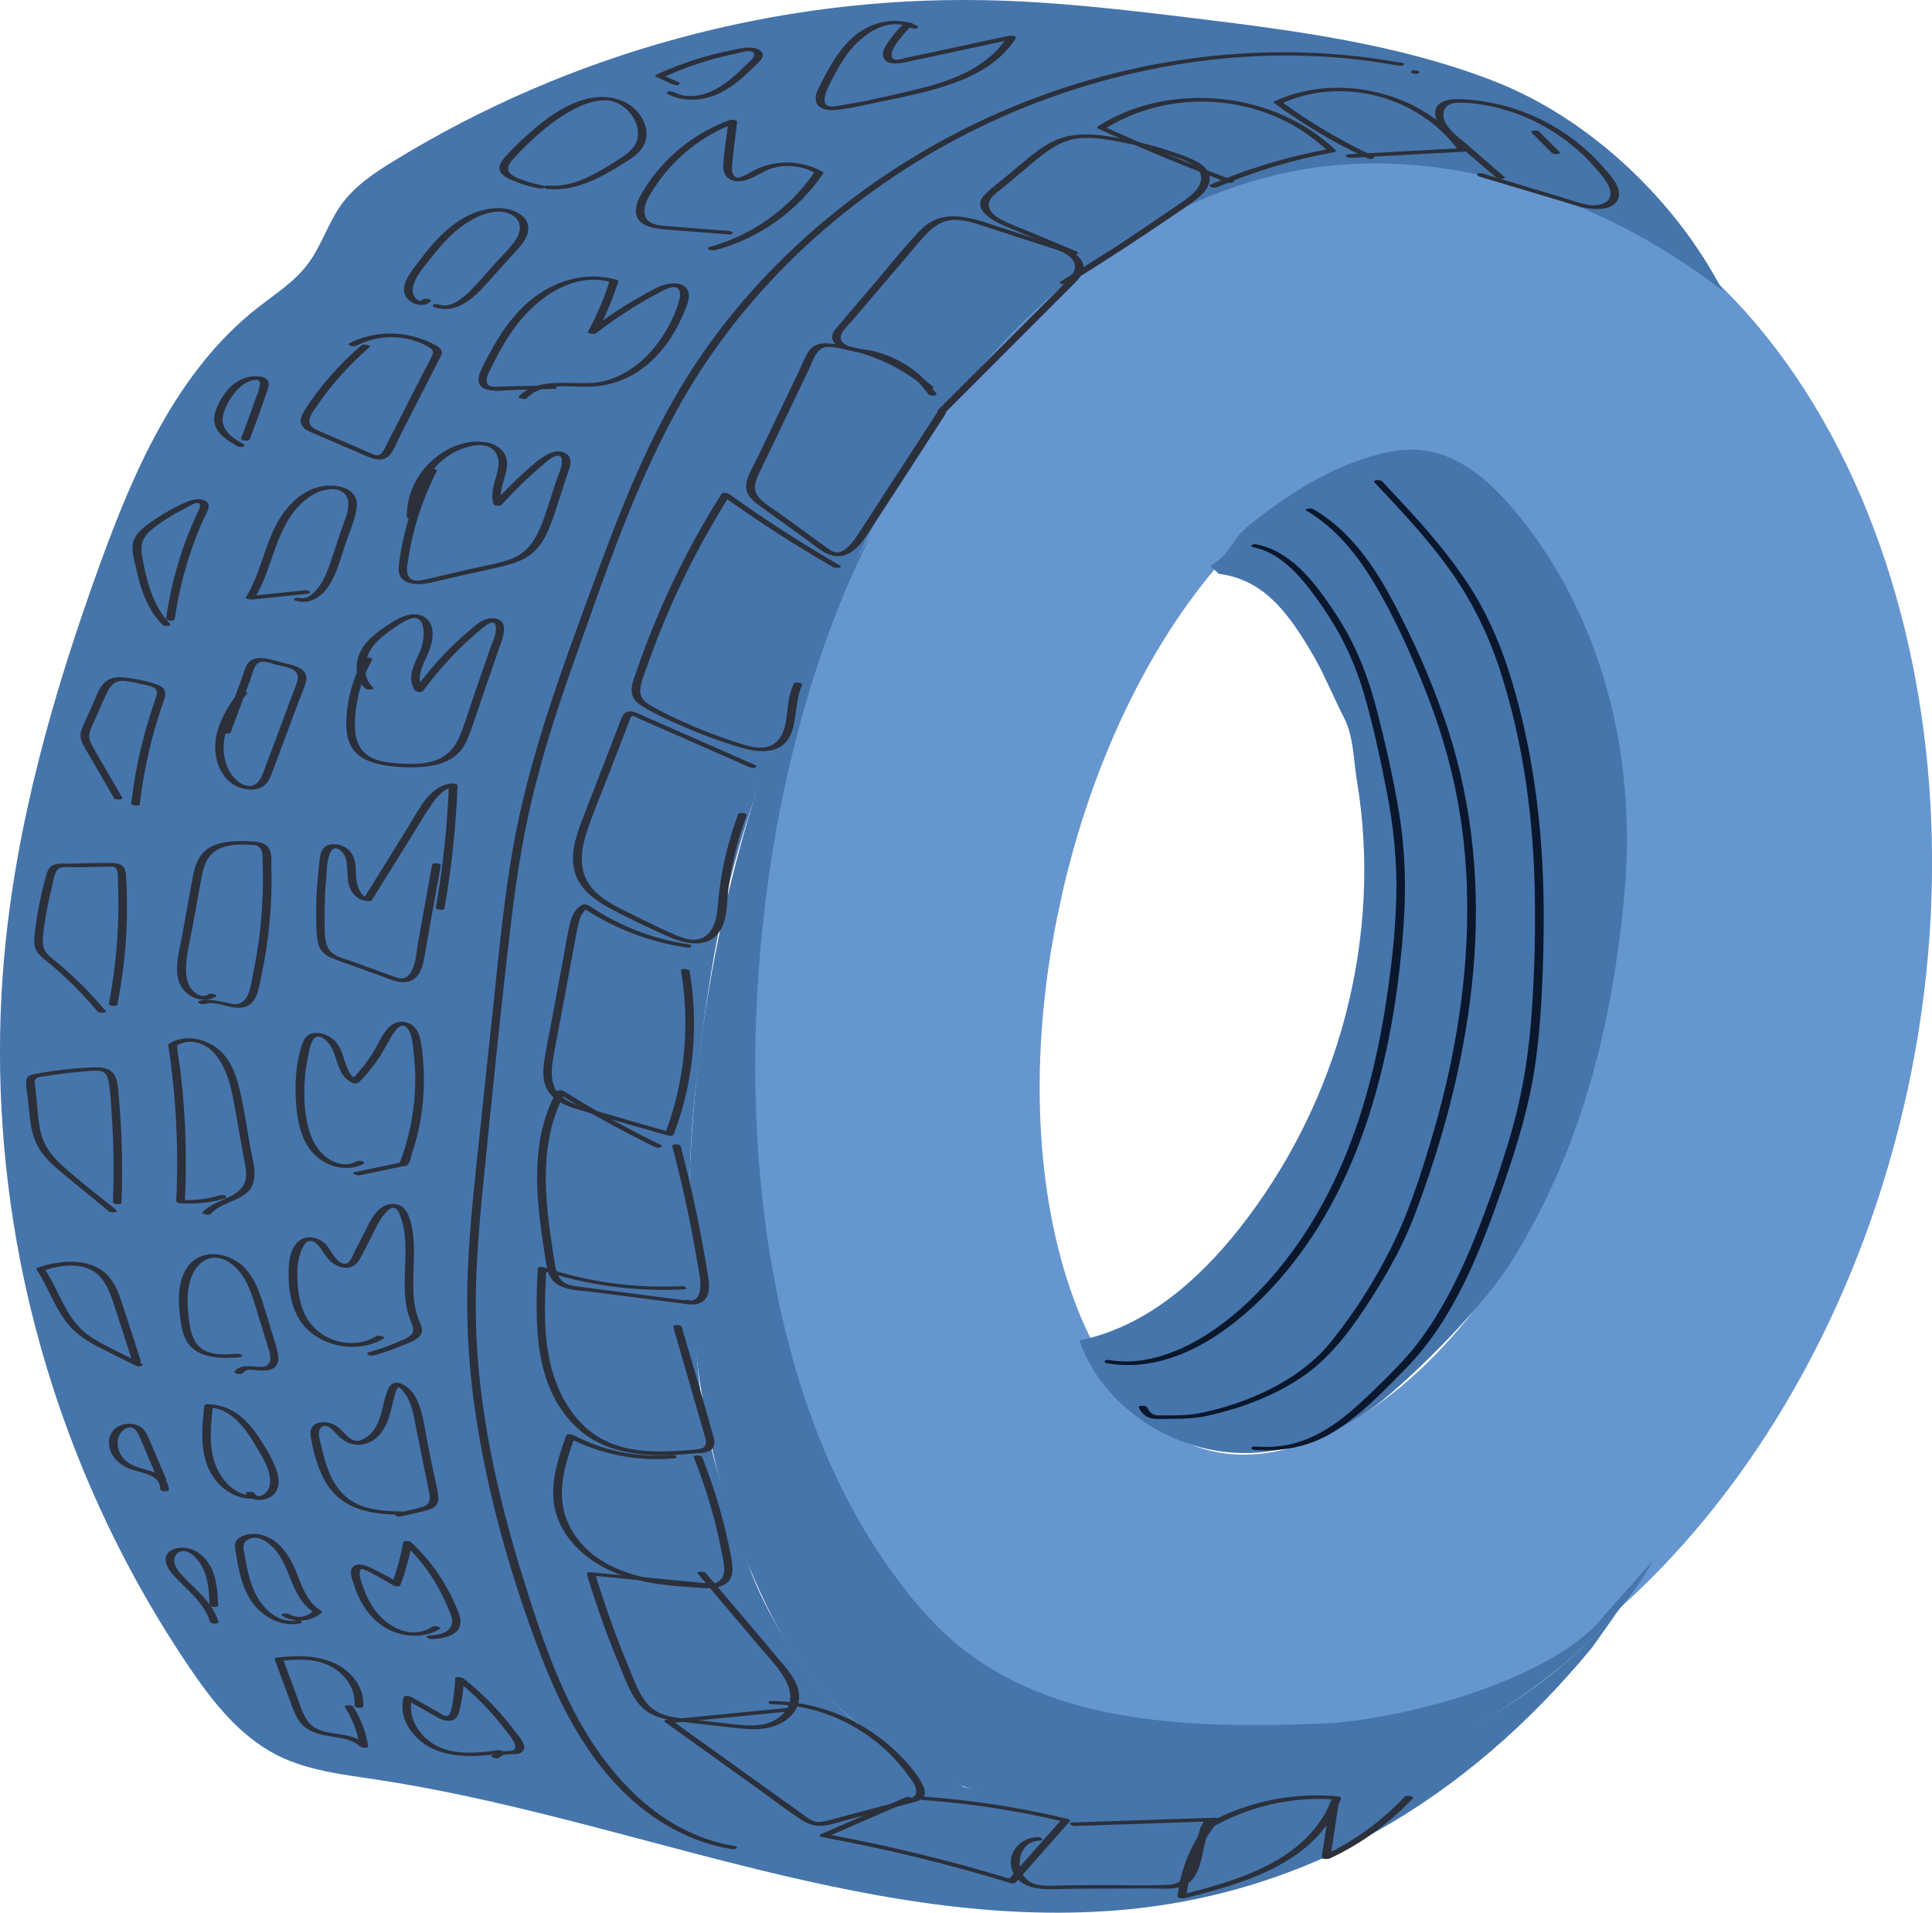 <?xml version="1.0" encoding="UTF-8"?><svg id="Layer_1" xmlns="http://www.w3.org/2000/svg" width="223.89" height="221.62" viewBox="0 0 223.89 221.62"><defs><style>.cls-1{fill:#4675ab;}.cls-1,.cls-2,.cls-3{stroke-width:0px;}.cls-2{fill:#2b303b;}.cls-3{fill:#0b172c;}.cls-4{fill:none;stroke:#6696cf;stroke-miterlimit:10;stroke-width:36px;}</style></defs><path class="cls-4" d="M105.2,101.06c8.83-40.89,36.3-71.07,63.61-65.17,27.31,5.9,43.5,45.65,34.67,86.53-8.83,40.89-39.35,69.25-66.65,63.35-27.31-5.9-40.45-43.82-31.62-84.71Z"/><path class="cls-1" d="M191.5,180.9c-7.34,13.51-28.35,24.99-43.23,28.88-14.87,3.89-31.31,1.35-44.32-6.84-3.39-2.14-6.57-4.65-9.2-7.68-3.48-4.02-5.9-8.83-7.94-13.74-14.2-34.03-5.38-88.24,14.13-119.52-16.69,32.81-19.49,88.03,1.25,118.45,2.47,3.63,5.2,7.12,8.57,9.95,11.31,9.51,27.5,9.86,42.27,9.31,9.39-.35,27.35-5.16,32.99-12.68"/><path class="cls-1" d="M141.23,66.48c4.98.67,7.84,3.98,11.18,9.85,1.11,1.96,2.27,4.75,3.3,6.75,1.18,2.29,1.11,4.81,1.53,7.33,3.02,18.1-2.01,37.26-13.65,51.98-4.69,5.92-10.82,11.37-18.51,12.92,2.64,7.7,11.08,13.29,19.7,13.04,6.13-.18,11.91-3.02,16.42-6.92s11.16-10.65,14.2-15.64c7.82-12.81,11.45-26.76,12.86-42.43,1.41-15.67-2.51-32.11-12.93-44.42-2.78-3.28-6.37-6.42-10.82-6.8-2.29-.2-4.58.37-6.75,1.1-4.76,1.61-9.21,4.56-13.05,7.65-2.21,1.78-1.69,2.92-4.43,4.7"/><path class="cls-1" d="M184.51,190.88c-14.58,17.69-33.54,29.12-56.42,30.56-28.69,1.82-56.12-11-84.55-15.26-3.9-.58-7.91-1.04-11.42-2.81-4.4-2.23-7.55-6.29-10.31-10.38-9.55-14.15-16.21-30.23-19.48-46.98C.09,134.48-.56,122.63.48,110.93c1.39-15.57,5.73-30.74,11.06-45.44,4.02-11.1,8.99-22.49,18.26-29.79,2.05-1.61,4.31-3.03,5.87-5.11,1.6-2.12,2.35-4.77,3.91-6.92,1.56-2.15,3.83-3.66,6.09-5.04C66.06,6.11,90.07-.43,113.99.02c8.19.15,16.34,1.11,24.47,2.1,11.76,1.44,23.65,2.99,34.69,7.29,11.04,4.3,21.01,13.75,26.47,24.27-14.08-10.86-32.66-17.32-50.09-13.77-22.7,4.62-40.26,24.08-50.31,44.96-13.22,27.47-16,38.18-18.6,61.2-1.36,12-.52,23.26.17,31.65.77,9.24,3.01,15.06,6.02,23.8,1.79,5.2,5.97,11.88,9.87,15.77,4.9,4.9,9.66,6.57,14.67,9.54,4.5,2.66-4.06-1.2.92.39,22.43,7.17,56.57.86,75.3-20.67"/><path class="cls-2" d="M174.33,20.49l-4.43-3.84c-.96-.83-3.05-2.25-2.57-3.8.25-.81,1.12-.97,1.86-.96.8,0,1.61.09,2.4.21,1.49.22,2.94.61,4.35,1.14,2.83,1.06,5.43,2.72,7.61,4.81.54.52,1.05,1.07,1.53,1.64.53.63,1.16,1.32,1.43,2.1.62,1.73-1.21,2.16-2.49,1.94-.94-.16-1.86-.52-2.77-.79-1.04-.31-2.07-.62-3.11-.93-2.07-.62-4.14-1.24-6.21-1.87-.16-.05-.56-.13-.69.01s-.02.23.15.29c2.19.66,4.38,1.32,6.57,1.97,1.12.33,2.23.67,3.35,1,.84.25,1.69.56,2.56.7,1.07.17,2.75.26,3.47-.75.99-1.41-.85-3.2-1.72-4.18-2.33-2.62-5.27-4.67-8.51-5.99-1.59-.65-3.25-1.12-4.94-1.4-.84-.14-1.68-.24-2.53-.28-.75-.04-1.55-.07-2.26.2-2.03.77-.74,2.93.33,3.93,1.85,1.73,3.84,3.33,5.75,4.98.2.17,1.16.11.88-.13h0Z"/><path class="cls-2" d="M159.14,18.07c-3.73-1.74-7.28-3.84-10.6-6.27l-.02.2c5.46-2.5,12.08-1.63,16.91,1.87,1.36.98,2.56,2.16,3.55,3.51l.37-.21c-4.35.24-8.71.47-13.06.71-.68.04-.2.43.23.41,4.35-.24,8.71-.47,13.06-.71.06,0,.49-.05.37-.21-3.87-5.23-10.66-7.81-17.05-7.08-1.81.2-3.57.7-5.23,1.45-.09.04-.1.14-.02.2,3.36,2.47,6.96,4.61,10.74,6.37.18.08.52.17.7.06.14-.08.24-.18.02-.28h0Z"/><path class="cls-2" d="M142.79,20.85c-5.01-1.89-9.94-3.94-14.8-6.17l.06.25c6.19-3.9,14.27-4.16,20.8-.94,1.85.91,3.54,2.1,5.04,3.52l.2-.26c-4.76.86-9.4,2.25-13.85,4.15-.22.09.07.25.15.29.21.08.48.08.69-.01,4.33-1.85,8.85-3.21,13.48-4.04.13-.02.37-.1.2-.26-5.63-5.36-14.13-7.22-21.59-5.3-2.11.54-4.13,1.41-5.97,2.57-.13.08-.06.2.06.25,4.93,2.26,9.93,4.34,15,6.25.29.11,1.14-.07.53-.3h0Z"/><path class="cls-2" d="M124.82,29.16l-5.94-2.48c-.92-.38-1.87-.72-2.75-1.18-.66-.34-1.51-.92-1.54-1.75-.03-.87,1.01-1.48,1.59-1.96.8-.67,1.6-1.34,2.4-2.01,1.47-1.23,2.96-2.64,4.77-3.35,1.99-.78,4.2-.4,6.24-.03s4.06.9,6.03,1.58c1.34.46,4.03,1.15,3.51,3.11-.23.85-1.02,1.5-1.7,2-.83.61-1.7,1.18-2.55,1.76-3.94,2.69-7.95,5.29-12.01,7.8-.31.19.61.42.84.28,4.06-2.51,8.07-5.11,12.01-7.8.93-.63,1.88-1.25,2.78-1.93.64-.49,1.3-1.07,1.57-1.85.64-1.8-1.37-2.71-2.7-3.22-2.13-.81-4.33-1.44-6.56-1.9-2.06-.42-4.24-.83-6.34-.57s-3.66,1.32-5.2,2.57c-.87.7-1.72,1.43-2.57,2.14s-1.83,1.4-2.61,2.21c-1.62,1.68,1.07,3.07,2.36,3.61,2.55,1.07,5.1,2.13,7.65,3.2.18.08.52.17.7.06.13-.08.24-.19.02-.28h0Z"/><path class="cls-2" d="M108.52,45.63c-1.11-1.58-2.57-2.88-4.27-3.79-.88-.48-1.82-.84-2.79-1.1-.85-.22-1.72-.26-2.58-.46s-1.9-.76-1.28-1.75c.3-.49.76-.92,1.13-1.35.42-.5.85-1,1.27-1.49,1.65-1.93,3.29-3.86,4.94-5.79.78-.91,1.54-1.86,2.36-2.74s1.85-1.61,3.15-1.68c1.22-.06,2.43.35,3.58.72,1.23.4,2.45.8,3.68,1.2s2.45.8,3.68,1.2c.97.32,2.17.59,2.85,1.42s.18,1.74-.47,2.42c-.91.94-1.85,1.85-2.78,2.78-4.12,4.12-8.23,8.24-12.35,12.35-.17.17.74.41.95.19,4-4,8-8,11.99-12,1-1,2.01-1.99,3-3,.61-.62,1.25-1.39.88-2.32-.31-.8-1.21-1.28-1.95-1.59-1.17-.49-2.41-.82-3.61-1.21-1.34-.44-2.69-.88-4.03-1.32-1.17-.38-2.34-.81-3.55-1.05-1.07-.22-2.19-.31-3.26-.04s-1.95.93-2.7,1.74c-1.85,1.98-3.54,4.13-5.3,6.19-.9,1.06-1.81,2.12-2.71,3.18-.42.5-.85,1-1.27,1.49-.32.37-.71.79-.65,1.32.09.81,1.08,1.19,1.75,1.39,1.06.31,2.17.32,3.23.64,2.49.76,4.67,2.36,6.16,4.49.17.25,1.11.18.97-.02h0Z"/><path class="cls-2" d="M108.12,44.79c-3.21-2.65-7.14-4.36-11.27-4.91-.85-.11-1.85-.24-2.59.28-.83.58-1.2,1.87-1.62,2.74-1.09,2.28-2.18,4.55-3.28,6.83-.54,1.12-1.07,2.24-1.61,3.36-.46.95-1.18,2.03-1.28,3.1-.09.97.56,1.66,1.28,2.2.97.73,1.96,1.42,2.94,2.13,1.04.75,2.08,1.51,3.12,2.26.78.57,1.58,1.29,2.53,1.55,1.8.49,3.09-.8,4.01-2.18,3.13-4.73,6.19-9.52,9.28-14.28.16-.24-.79-.43-.95-.19-2.37,3.65-4.75,7.31-7.12,10.96-.61.94-1.22,1.88-1.83,2.82-.45.7-.91,1.42-1.54,1.98-.35.31-.81.62-1.3.56-.52-.06-.98-.47-1.39-.77-.91-.66-1.81-1.31-2.72-1.97s-1.74-1.26-2.61-1.89c-.75-.54-1.65-1.04-2.25-1.76-.8-.95-.32-2.02.15-3s.93-1.94,1.4-2.91c.93-1.94,1.86-3.88,2.79-5.82.48-1.01.97-2.01,1.45-3.02.37-.76.7-1.95,1.44-2.44.57-.38,1.33-.2,1.97-.1.52.08,1.04.18,1.55.3,1.02.24,2.02.56,2.99.95,2.03.81,3.91,1.95,5.59,3.34.2.17,1.16.1.88-.13h0Z"/><path class="cls-2" d="M97.32,65.51c-4.4-2.53-8.67-5.29-12.8-8.25-.17-.12-.76-.27-.91-.03-4.05,6.41-7.36,13.29-9.82,20.46-.28.8-.7,1.72-.57,2.58.1.7.58,1.16,1.15,1.52,1.6,1,3.39,1.78,5.12,2.52s3.47,1.4,5.25,1.97c1.47.47,3.08.98,4.64.65,3.51-.76,2.35-5.1,3.57-7.54.14-.28-.83-.44-.95-.19-.55,1.1-.66,2.32-.81,3.53s-.33,2.48-1.28,3.29c-1.35,1.15-3.28.4-4.75-.07-1.71-.55-3.4-1.18-5.05-1.9s-3.19-1.43-4.7-2.29c-.75-.43-1.28-.97-1.21-1.9.06-.79.4-1.56.66-2.3,1.17-3.38,2.52-6.69,4.06-9.91,1.67-3.52,3.56-6.93,5.64-10.23l-.91-.03c4.17,3,8.49,5.79,12.95,8.35.22.13,1.18.04.73-.22h0Z"/><path class="cls-2" d="M87.52,88.65l-7.29-3.21-3.64-1.6-1.71-.75c-.52-.23-1.06-.55-1.62-.64-1.03-.16-1.2.65-1.5,1.45-.48,1.23-.95,2.46-1.43,3.7-.94,2.42-1.88,4.83-2.81,7.25-.8,2.09-1.62,4.5-.73,6.7.71,1.76,2.38,2.89,3.99,3.75,2.09,1.11,4.26,2.14,6.42,3.11,1.6.72,3.8,1.43,5.4.33,1.84-1.26,1.57-4.15,1.85-6.08.39-2.81,1.1-5.56,2.09-8.22.08-.21-.88-.39-1-.09-.77,2.07-1.37,4.19-1.78,6.35-.21,1.08-.37,2.17-.48,3.27-.09.88-.13,1.77-.36,2.63s-.71,1.71-1.56,2.09c-1.01.45-2.19.02-3.14-.38-1.99-.85-3.93-1.85-5.87-2.81-1.56-.77-3.22-1.67-4.17-3.18-1.14-1.81-.81-3.97-.19-5.9.69-2.14,1.59-4.22,2.4-6.31s1.67-4.31,2.5-6.47c.11-.27.16-.68.47-.68.22,0,.59.26.8.35l1.82.8,3.53,1.55,7.29,3.21c.18.08.52.17.7.06.14-.08.24-.19.02-.28h0Z"/><path class="cls-2" d="M79.81,109.42c-4.13-.61-8.08-2.14-11.54-4.48-.22-.15-.62-.22-.86-.08-.8.47-1.15,1.3-1.37,2.17-.3,1.22-.48,2.48-.71,3.72-.51,2.72-1.01,5.43-1.52,8.15-.25,1.32-.53,2.63-.73,3.96-.16,1.03-.22,2.12.19,3.1.84,1.97,3.32,2.46,5.15,3.01,2.96.89,5.93,1.74,8.9,2.57.19.05.67.15.76-.11,2.28-6.01,2.92-12.57,1.83-18.91-.05-.32-1.03-.31-1-.09,1.09,6.34.46,12.9-1.83,18.91l.76-.11c-2.43-.68-4.85-1.37-7.27-2.09-1.17-.35-2.35-.67-3.51-1.06-.97-.33-1.98-.77-2.56-1.65s-.63-2.04-.5-3.1c.14-1.18.41-2.35.62-3.51.47-2.51.94-5.03,1.41-7.54.26-1.42.53-2.84.79-4.26.2-1.05.4-2.3,1.4-2.89l-.86-.08c3.64,2.46,7.78,4.07,12.12,4.72.14.02.55.08.62-.09s-.2-.26-.33-.28h0Z"/><path class="cls-2" d="M76.56,132.65c-3.85-1.87-7.59-3.95-11.21-6.22-.15-.1-.72-.19-.84.02-1.82,3.29-2.36,7.03-2.26,10.74.05,1.93.26,3.86.52,5.77.13.95.28,1.9.43,2.85.12.77.22,1.63.66,2.3.95,1.45,3.21,1.37,4.72,1.57,2.23.29,4.46.57,6.69.86,1.11.14,2.23.29,3.34.43.8.1,1.74.34,2.52,0,1.47-.63.99-2.73.79-3.94-.79-4.79-1.81-9.55-3.04-14.24-.07-.26-1.05-.29-.97.02,1.02,3.88,1.9,7.8,2.61,11.75.17.95.33,1.91.49,2.86.11.69.23,1.4.1,2.1-.06.32-.17.64-.39.89-.39.41-.94.3-1.44.24-.99-.13-1.98-.26-2.97-.38-2.06-.27-4.13-.53-6.19-.8-.91-.12-1.82-.23-2.72-.35-1.01-.13-2.09-.2-2.64-1.19-.36-.65-.45-1.42-.56-2.14-.15-.91-.29-1.83-.42-2.75-.24-1.7-.43-3.41-.5-5.13-.17-3.88.29-7.83,2.19-11.28l-.84.02c3.62,2.27,7.36,4.35,11.21,6.22.18.09.52.17.7.06.14-.08.23-.18.02-.28h0Z"/><path class="cls-2" d="M79.79,151.01c.13,0,.42-.03.37-.21-.04-.17-.48-.19-.6-.19-.13,0-.42.03-.37.21.04.17.48.19.6.19h0Z"/><path class="cls-2" d="M78.96,149.02c-5.39.27-10.77-.47-15.88-2.17-.12-.04-.75-.15-.76.11-.32,6.39-.5,13.93,4.7,18.61,2.34,2.11,5.44,2.89,8.53,3.01,1.67.06,3.33-.04,4.99-.18.57-.05,1.25-.03,1.76-.34.61-.37.54-1,.37-1.61-1.17-4.26-2.45-8.48-3.68-12.73-.07-.26-1.06-.28-.97.02.97,3.36,1.94,6.72,2.91,10.08.23.8.47,1.6.69,2.4.1.35.27.78.15,1.15-.15.48-.66.53-1.07.57-1.53.16-3.07.25-4.61.23-3.05-.03-6.06-.74-8.34-2.88-1.98-1.85-3.24-4.39-3.9-6.99-.93-3.68-.73-7.53-.54-11.28l-.76.11c5.36,1.78,11.01,2.55,16.65,2.27.68-.03.2-.43-.23-.41h0Z"/><path class="cls-2" d="M77.68,168.56c-3.88.36-7.77-.46-11.21-2.28-.19-.1-.77-.2-.86.07-1.12,3.13-2.23,6.53-.91,9.77,1.04,2.55,3.25,4.51,5.69,5.7,2.92,1.42,6.22,1.86,9.43,2.06,1.24.08,2.72.32,3.91-.17,1.52-.64,1.19-2.28.94-3.59-.74-3.86-1.85-7.64-3.3-11.29-.1-.26-1.08-.26-.97.02,1.18,2.96,2.14,6.01,2.84,9.12.17.76.33,1.53.48,2.3.13.67.3,1.41.14,2.09-.39,1.59-2.44,1.23-3.66,1.16-5.45-.32-11.94-1.59-14.41-7.15-1.45-3.26-.31-6.75.83-9.92l-.86.07c3.81,2.01,8.13,2.84,12.41,2.45.18-.02.3-.1.2-.26s-.52-.15-.68-.13h0Z"/><path class="cls-2" d="M82.62,183.52c-4.71-.45-9.41-.9-14.12-1.35-.12-.01-.57-.02-.5.21,1.16,3.83,2.52,7.6,4.07,11.28.61,1.45,1.19,3.04,2.33,4.16s2.77,1.45,4.31,1.64c2.02.25,4.04.47,6.06.7,1.66.19,3.45.39,5.06-.2,1.25-.45,2.45-1.42,2.72-2.79.33-1.62-.77-3.09-1.75-4.26-2.97-3.57-6-7.1-9.01-10.65-.2-.23-1.11-.15-.97.02,2.42,2.86,4.84,5.72,7.26,8.58,1.72,2.04,5.34,5.42,2.38,7.98-1.38,1.2-3.25,1.17-4.97.99s-3.57-.41-5.36-.62c-1.62-.19-3.44-.24-4.72-1.4-1.19-1.08-1.77-2.75-2.37-4.19-1.55-3.69-2.91-7.46-4.07-11.28l-.5.21c4.71.45,9.41.9,14.12,1.35.59.06.63-.34.03-.4h0Z"/><path class="cls-2" d="M91.08,197.91c-4.61.45-9.22.9-13.83,1.35-.11.01-.39.12-.2.26,3.51,2.52,7.02,5.04,10.54,7.56,1.71,1.23,3.4,2.52,5.15,3.69.67.45,1.39.77,2.2.78.91.02,1.8-.29,2.67-.53,2.08-.55,4.16-1.11,6.24-1.66.52-.14,1.04-.28,1.56-.42.4-.11.86-.18,1.23-.39.73-.41.6-1.2.25-1.83-.75-1.39-1.9-2.66-3.03-3.75-1.19-1.15-2.52-2.15-3.94-2.98-3.17-1.86-6.8-2.86-10.47-2.91-.13,0-.42.03-.37.21s.48.19.6.19c6.03.08,11.9,3.22,15.45,8.07.4.55.99,1.23,1.05,1.93.09,1.05-1.56,1.14-2.3,1.34-1.84.49-3.68.98-5.52,1.47-.87.23-1.73.48-2.61.69-.55.13-1.04.22-1.58-.02-.43-.2-.82-.5-1.2-.78-1.54-1.1-3.08-2.21-4.62-3.31-3.48-2.5-6.96-4.99-10.44-7.49l-.2.26c4.61-.45,9.22-.9,13.83-1.35.18-.02.3-.1.2-.26s-.52-.15-.68-.13h0Z"/><path class="cls-2" d="M104.86,208.29c-3.27,1.42-6.53,2.84-9.8,4.26-.28.12.2.31.27.32,7.32,1.34,14.55,3.1,21.66,5.28.19.06.59.12.74-.06,2.09-2.36,4.18-4.72,6.26-7.08.14-.15-.26-.26-.33-.28-5.47-1.31-11.04-2.16-16.65-2.57-.58-.04-.63.36-.03.4,5.52.4,11,1.25,16.38,2.53l-.33-.28c-2.09,2.36-4.18,4.72-6.26,7.08l.74-.06c-7.19-2.2-14.5-3.99-21.89-5.34l.27.32c3.27-1.42,6.53-2.84,9.8-4.26.21-.09-.06-.25-.15-.29-.21-.08-.48-.08-.69.01h0Z"/><path class="cls-2" d="M120.25,212.85c-2.14.06-3.85,2.1-2.8,4.18,1.18,2.35,4.57,1.82,6.71,1.81,3.07-.01,6.15-.03,9.22-.04,1.22,0,2.65.19,3.8-.3.74-.32,1.25-.92,1.57-1.65.85-1.9.7-4.16,1.9-5.92.16-.23-.49-.3-.59-.3-5.24.18-10.48.36-15.73.53-.68.02-.2.42.23.41,5.24-.18,10.48-.36,15.73-.53l-.59-.3c-.87,1.27-1.07,2.83-1.41,4.3-.36,1.57-.96,3.25-2.83,3.34-2.56.12-5.16.03-7.72.04-1.31,0-2.62.01-3.94.02-1.2,0-2.56.17-3.74-.11-2.7-.64-2.46-4.98.41-5.07.68-.02.2-.42-.23-.41h0Z"/><path class="cls-2" d="M140.33,210.67c-2.15,2.57-3.49,5.72-3.87,9.04-.03.29.69.25.84.22,6.96-1.74,15.32-4.11,18.11-11.57.06-.16-.42-.24-.48-.24-5.49-.47-11.05.77-15.79,3.6-.31.19.61.41.84.28,4.48-2.67,9.71-3.92,14.91-3.48l-.48-.24c-2.74,7.32-10.98,9.62-17.79,11.32l.84.22c.37-3.3,1.7-6.4,3.82-8.94.17-.2-.76-.42-.95-.19h0Z"/><path class="cls-2" d="M154.12,208.91l-.95,6.25c-.05.31.78.25.92.18,3.63-1.69,6.91-4.07,9.65-6.99.17-.18-.74-.41-.95-.19-2.71,2.89-5.95,5.23-9.54,6.9l.92.18.95-6.25c.04-.27-.95-.38-1-.09h0Z"/><path class="cls-2" d="M177.5,15.39l2.33,2.33c.07.07.21.1.29.12.12.02.26.03.39.01.14-.02.36-.1.2-.26l-2.33-2.33c-.07-.07-.21-.1-.29-.12-.12-.02-.26-.03-.39-.01-.14.02-.36.1-.2.26h0Z"/><path class="cls-2" d="M164.1,8.55c.13,0,.42-.03.37-.21-.04-.17-.48-.19-.6-.19-.13,0-.42.03-.37.21.04.17.48.19.6.19h0Z"/><path class="cls-2" d="M162.39,7.28c-15.36-2.81-31.35-.7-45.69,5.37s-27.4,16.38-36.13,29.56c-5.29,7.98-8.71,16.95-11.99,25.89-3.64,9.9-7.33,19.86-9.16,30.29-.93,5.33-1.47,10.72-2.04,16.09s-1.14,10.77-1.71,16.15-1.2,10.8-1.44,16.22,0,10.56.71,15.8c1.39,10.03,4.22,20.01,7.85,29.45,3.18,8.26,8.06,16.48,16.37,20.39,1.79.84,3.68,1.44,5.64,1.76.42.07.97-.25.3-.36-9.14-1.51-15.53-9.13-19.31-17.07-2.09-4.38-3.63-9.02-5.07-13.65-1.55-4.95-2.9-9.97-3.88-15.06s-1.58-10.01-1.69-15.07.3-10.45.83-15.65c1.05-10.43,2.08-20.89,3.34-31.3.63-5.19,1.49-10.34,2.8-15.41s2.91-9.87,4.64-14.72c3.4-9.55,6.7-19.32,11.57-28.24,7.39-13.55,19.07-24.5,32.67-31.69s29.77-10.82,45.38-9.23c1.93.2,3.84.47,5.74.82.42.08.97-.24.3-.36h0Z"/><path class="cls-2" d="M106.29,2.99c-2.39-1.14-5.24-.5-7.23,1.14-1.17.96-2.07,2.22-2.83,3.52-.37.63-.71,1.28-1.04,1.93-.29.56-.7,1.23-.66,1.89.06,1.25,1.54,1.38,2.5,1.26,1.74-.21,3.48-.64,5.2-.99,2.89-.6,5.82-1.17,8.59-2.22s5.32-2.58,6.9-5.1c.16-.26-.59-.31-.71-.29-3.2.69-6.41,1.37-9.61,2.06-.8.17-1.6.34-2.4.51-.55.12-1.7.59-1.67-.38.02-.65.62-1.37.99-1.87.44-.59.95-1.12,1.5-1.6.17-.15-.72-.39-.95-.19-.63.55-1.2,1.17-1.69,1.86-.36.51-.99,1.3-.84,1.98.32,1.39,2.63.7,3.48.52,3.88-.83,7.77-1.66,11.65-2.5l-.71-.29c-2.45,3.9-7.13,5.34-11.38,6.33-2.86.66-5.76,1.35-8.67,1.76-2,.28-.9-1.92-.44-2.83.57-1.11,1.17-2.21,1.91-3.22,1.6-2.18,4.56-4.4,7.37-3.06.18.08.52.17.7.06.14-.08.24-.18.02-.28h0Z"/><path class="cls-2" d="M82.85,29c5.09-1.36,9.6-4.54,12.55-8.91.06-.09-.04-.16-.11-.21-2.25-1.24-5.1-1.4-7.46-.36-.57.25-1.09.61-1.66.86-.44.2-.92.36-1.2-.17-.17-.32-.16-.7-.13-1.05.13-1.68.39-3.36.58-5.04.03-.27-.69-.27-.84-.22-3.3,1.2-6.25,3.27-8.47,5.99-.56.68-1.07,1.4-1.52,2.15-.43.71-.89,1.51-.9,2.36-.02,1.69,1.83,2.05,3.16,2.16,2.53.21,5.06.4,7.6.6.59.05.63-.35.03-.4-2.53-.2-5.07-.38-7.6-.6-1.02-.09-2.14-.35-2.2-1.58-.05-1.03.63-2.02,1.17-2.85,2.23-3.43,5.57-6.08,9.41-7.49l-.84-.22c-.2,1.73-.54,3.5-.6,5.23-.04,1.29.95,1.91,2.17,1.72,1.33-.21,2.4-1.21,3.71-1.54,1.65-.42,3.36-.17,4.85.65l-.11-.21c-2.9,4.28-7.29,7.42-12.28,8.76-.22.06-.15.18-.02.28.16.13.52.11.7.06h0Z"/><path class="cls-2" d="M63.93,44.65l-3.95.09-1.97.05c-.64.02-1.61.19-1.61-.72,0-.53.32-1.06.55-1.52.24-.5.5-1,.76-1.49.53-.98,1.1-1.93,1.74-2.84,2.49-3.53,6.86-6.84,11.43-5.51l-.23-.19c-.64,2.04-1.47,4-2.5,5.88-.16.29.75.35.9.23,2.24-1.73,4.62-3.28,7.12-4.61.52-.28,1.05-.59,1.63-.72.86-.19,1.14.47.97,1.24-.25,1.13-.76,2.26-1.31,3.28-1.05,1.95-2.52,3.73-4.38,4.96-.92.61-1.94,1.09-3.02,1.36s-2.23.27-3.35.25c-2.27-.05-4.9-.22-6.61,1.56-.17.18.74.41.95.19,1.83-1.91,4.81-1.28,7.18-1.33s4.62-.85,6.51-2.34,3.33-3.53,4.29-5.74c.38-.88,1.27-2.53.49-3.38-.63-.69-1.84-.56-2.64-.32-.69.22-1.33.6-1.96.94-.77.42-1.53.86-2.28,1.32-1.53.94-3.01,1.97-4.43,3.07l.9.23c1.04-1.91,1.89-3.9,2.54-5.98.03-.1-.18-.18-.23-.19-3.85-1.12-7.88.33-10.7,3.03-1.55,1.48-2.77,3.28-3.8,5.16-.48.87-1,1.77-1.34,2.7-.28.76-.15,1.48.68,1.77,1.06.36,2.39.12,3.48.09,1.48-.04,2.96-.07,4.44-.11.68-.02.2-.42-.23-.41h0Z"/><path class="cls-2" d="M49.67,54.41c-1.73,3.38-2.94,7.06-3.42,10.83-.09.67-.11,1.41.44,1.9.45.41,1.11.52,1.7.54.71.02,1.4-.14,2.09-.3,1.04-.24,2.07-.48,3.11-.72,1.92-.44,3.88-.8,5.77-1.36,1.57-.46,2.79-1.34,3.62-2.76s1.31-3.12,1.83-4.71c.34-1.02.67-2.04,1-3.06.21-.66.59-1.55-.06-2.09-1.17-.98-2.8.16-3.71.93-1.72,1.45-3.33,3.02-4.84,4.68l.96.08c-.49-1.51.52-2.97.6-4.47s-1.04-2.41-2.42-2.65c-2.98-.52-6.05,1.33-7.69,3.73-.99,1.45-1.54,3.17-1.5,4.93,0,.3,1,.35,1,.09-.08-3.51,2.28-6.95,5.63-8.08.83-.28,1.79-.49,2.65-.22.94.3,1.4,1.16,1.34,2.11-.09,1.56-1.09,3-.58,4.58.08.26.81.25.96.08,1.09-1.21,2.24-2.36,3.44-3.46.57-.52,1.16-1.03,1.75-1.53.45-.37,1.69-1.29,1.78-.13.05.72-.4,1.59-.62,2.26-.27.82-.54,1.65-.81,2.47-.45,1.35-.85,2.75-1.53,4.01s-1.68,2.25-3.08,2.73c-1.53.53-3.17.79-4.74,1.15s-3.19.75-4.79,1.11c-.58.13-1.42.38-1.94-.02-.65-.5-.42-1.49-.31-2.18.53-3.58,1.66-7.06,3.31-10.28.14-.28-.83-.44-.95-.19h0Z"/><path class="cls-2" d="M42.17,76.27c-.94,1.67-1.58,3.49-1.86,5.39-.24,1.64-.43,3.77.62,5.18.85,1.15,2.31,1.62,3.67,1.84,1.56.24,3.21.3,4.78.13s3.04-.66,4.02-1.87c.55-.69.88-1.53,1.18-2.35.36-1.03.71-2.06,1.06-3.09.71-2.07,1.43-4.15,2.14-6.22.41-1.2,1.47-3.48-.63-3.64-.87-.06-1.57.42-2.21.95-.85.7-1.67,1.44-2.46,2.2-1.61,1.56-3.07,3.26-4.4,5.07l.96.08c-1.07-1.58.29-3.34.81-4.85.36-1.05.53-2.59-.41-3.4-1.23-1.06-2.89-.3-4.05.44-1.38.88-2.89,1.87-3.63,3.39-.68,1.4-.62,3.2.6,4.27.2.18,1.15.12.88-.13-1.26-1.12-1.11-3.1-.26-4.42.53-.83,1.28-1.48,2.07-2.05.74-.53,1.56-1.15,2.42-1.47,2.03-.75,1.73,2.38,1.33,3.43-.57,1.5-1.79,3.24-.73,4.82.14.21.8.31.96.08,1.96-2.66,4.23-5.1,6.78-7.2.5-.41,1.59-1.34,1.66-.11.05.8-.43,1.71-.69,2.45-.59,1.72-1.18,3.44-1.78,5.17s-1.06,3.33-1.72,4.93c-.63,1.51-1.69,2.56-3.3,2.96-1.39.35-2.91.29-4.33.16-1.33-.12-2.82-.4-3.7-1.51-1.08-1.37-.87-3.52-.64-5.14.27-1.86.89-3.65,1.81-5.29.15-.26-.81-.44-.95-.19h0Z"/><path class="cls-2" d="M50.07,100.2c-.55,3.05-1.1,6.1-1.65,9.15-.2,1.13-.24,2.7-1.04,3.62-.6.69-1.4.3-2.12.04-.78-.28-1.55-.56-2.33-.84-.7-.25-1.4-.5-2.09-.76-.73-.26-1.59-.46-2.23-.91-1.19-.83-.97-2.77-.99-4.03-.02-1.52.03-3.05.17-4.56.06-.7.08-4.21,1.39-3.56,1.41.7.9,2.79,1.21,4.03.27,1.12,1.03,1.94,2.21,2.02.12,0,.41.03.49-.1,1.55-2.5,3.1-4.99,4.66-7.49.72-1.16,1.41-2.34,2.17-3.47.63-.92,1.51-2.06,2.71-2.16l-.61-.25c-.18,4.77-.69,9.52-1.51,14.23-.05.26.94.38,1,.09.82-4.7,1.33-9.46,1.51-14.23,0-.22-.49-.26-.61-.25-2.63.21-3.86,3.03-5.08,5-1.73,2.78-3.45,5.55-5.18,8.33l.49-.1c-.74-.05-1.16-1.08-1.28-1.7-.17-.84-.07-1.7-.25-2.54-.25-1.1-1.1-1.86-2.24-1.94-.44-.03-.93.04-1.27.35-.57.52-.56,1.52-.64,2.21-.21,1.75-.32,3.51-.32,5.28,0,.87.01,1.74.07,2.6.05.69.15,1.42.62,1.97.41.48.99.73,1.56.95.86.33,1.74.63,2.6.94s1.71.62,2.56.92c.78.28,1.6.67,2.43.75,1.24.12,2.03-.56,2.41-1.7.28-.85.38-1.78.54-2.66l.52-2.89,1.13-6.26c.05-.26-.94-.38-1-.09h0Z"/><path class="cls-2" d="M41.3,134.58c-1.64.85-3.46-.12-4.46-1.5s-1.37-3.15-1.51-4.84c-.16-2-.03-4.02.4-5.97.13-.61.35-2.35,1.29-2.15.69.15,1.28.96,1.55,1.56.59,1.36.71,3.01,2.18,3.75.21.11.65.18.84-.02.77-.78,1.48-1.62,2.11-2.52s1.07-1.79,1.6-2.7c.32-.54,1.11-1.86,1.8-1.16.66.67.71,1.87.82,2.74.55,4.41-.03,8.91-1.63,13.05l.26-.15c-1.79.37-3.58.75-5.37,1.12-.63.13.17.45.47.39,1.3-.27,2.61-.54,3.91-.82.33-.07.65-.14.98-.2.16-.03.53-.04.67-.16.28-.22.43-1.03.54-1.36.77-2.31,1.22-4.73,1.34-7.17.06-1.2.04-2.4-.06-3.6-.09-1-.16-2.08-.5-3.04-.55-1.54-2.4-1.94-3.53-.74-.79.84-1.21,2.01-1.83,2.97-.73,1.14-1.59,2.19-2.54,3.16l.84-.02c-1.68-.85-1.4-3.29-2.62-4.56-.99-1.02-3.12-1.57-3.75.12-.85,2.31-.98,5.07-.76,7.5.18,2,.68,4.16,2.19,5.6s3.8,1.92,5.61.98c.2-.11-.05-.25-.15-.29-.2-.08-.5-.09-.69.01h0Z"/><path class="cls-2" d="M43.62,154.81c-2.71,1.64-6.43.66-8.04-2.06-1-1.68-1.15-3.77-1.12-5.69.01-.89.64-4.23,2.14-3.02.62.5.93,1.27,1.46,1.85.49.54,1.14.93,1.87.99s1.33-.26,1.71-.91c.53-.91.98-1.87,1.46-2.8.45-.87.84-1.81,1.5-2.55.25-.28.71-.78,1.11-.66.42.13.62.74.75,1.12.63,1.84.55,3.83.48,5.75-.07,2.05-.15,4.18.61,6.12.2.51.56,1.12.17,1.63-.33.43-1.08.66-1.55.88-1.12.5-2.29.91-3.47,1.23-.22.06-.15.18-.02.28.16.13.52.11.7.06,1.13-.31,2.24-.7,3.32-1.16.74-.32,2.21-.73,2.2-1.75,0-.48-.29-.94-.45-1.38-.2-.56-.34-1.15-.42-1.74-.16-1.1-.15-2.23-.12-3.34.06-2.17.24-4.41-.45-6.5-.27-.82-.72-1.5-1.63-1.64-.8-.12-1.5.21-2.06.77-.79.8-1.22,1.92-1.73,2.9-.28.53-.55,1.06-.83,1.59-.21.4-.56,1.46-1.04,1.61-1.01.32-1.81-1.53-2.34-2.12s-1.26-.94-2.07-.9c-1.63.07-2.19,1.86-2.28,3.23-.14,2.04.09,4.47,1.18,6.24,1.94,3.16,6.68,4.15,9.81,2.25.31-.19-.61-.42-.84-.28h0Z"/><path class="cls-2" d="M46.91,175.14c-1.64-.03-3.33-.07-4.89-.62s-2.65-1.58-3.41-2.96c-.72-1.31-1.1-2.77-1.43-4.22-.13-.58-.47-1.49.05-1.97.64-.6,1.52.53,1.91.93.94.95,2.16,1.39,3.46.9s2.05-1.67,2.46-2.94c.25-.77.39-1.56.62-2.33.08-.29.21-1.03.49-1.18.15-.08.6.49.72.66.93,1.27,1.12,2.97,1.42,4.47.42,2.1.85,4.2,1.27,6.3.18.91.59,2.06-.59,2.41-1.01.31-2.07.5-3.1.75-.22.05-.14.18-.02.28.16.13.52.11.7.06,1.03-.25,2.09-.45,3.1-.75.71-.21,1.18-.63,1.13-1.41-.07-1.06-.41-2.15-.62-3.2s-.44-2.18-.66-3.27c-.35-1.73-.52-3.73-1.42-5.29-.57-1-2.39-2.47-3.12-.81s-.66,3.8-2.04,5.18c-.31.3-.66.57-1.07.72-.59.23-1.06.04-1.51-.36-.58-.51-1.03-1.17-1.77-1.48-1.2-.5-2.86-.23-2.59,1.4s.71,3.28,1.42,4.74c.82,1.67,2.13,2.92,3.88,3.58,1.85.7,3.88.76,5.84.8.13,0,.42-.03.37-.21s-.48-.19-.6-.19h0Z"/><path class="cls-2" d="M50.11,188.48c-2.61,1.66-5.57-.11-7.01-2.44-.34-.55-.63-1.14-.86-1.74s-.55-1.34-.56-2c0-.13,0-.29.08-.4.16-.22.32-.08.52,0,.4.14.8.39,1.18.59.72.37,1.42.78,2.1,1.2.18.11.77.2.86-.07.57-1.56,1.01-3.16,1.31-4.8l-.94.02c1.84,1.73,3.36,3.76,4.48,6.02.26.52.5,1.06.72,1.6.23.58.56,1.26.32,1.88-.37.94-1.65,1.12-2.53,1.16-.68.03-.2.43.23.41.96-.04,2.11-.18,2.86-.85,1.02-.91.23-2.33-.21-3.34-1.17-2.65-2.88-5.03-4.99-7.01-.14-.14-.88-.27-.94.02-.3,1.63-.74,3.23-1.31,4.8l.86-.07c-1-.62-2.03-1.19-3.09-1.7-.61-.29-1.54-.75-2.19-.3-.62.43-.22,1.41-.05,1.97.28.91.66,1.8,1.17,2.62.93,1.49,2.28,2.68,3.98,3.18,1.6.48,3.41.42,4.85-.49.31-.2-.61-.42-.84-.28h0Z"/><path class="cls-2" d="M57.56,202.82c-2.46.31-5.32.6-7.49-.85-1.68-1.12-2.86-3.15-2.31-5.2l-.86.07c.99.56,1.99,1.12,2.98,1.68.71.4,1.47.96,2.32.84.81-.11.97-.82,1.13-1.51.25-1.07.38-2.17.42-3.27l-.94.02c2.15,1.69,4.08,3.64,5.74,5.82.45.59,2.07,2.38.51,2.46-.71.04-1.58-.04-2.1.55-.17.2.76.42.95.19.54-.62,1.66-.19,2.37-.5,1.19-.52-.19-1.97-.63-2.56-1.71-2.28-3.72-4.33-5.96-6.1-.13-.1-.93-.29-.94.02-.03.79-.1,1.57-.23,2.34-.08.47-.17,1.87-.71,2-.33.08-.7-.25-.99-.42l-1.06-.6c-.71-.4-1.42-.8-2.13-1.2-.17-.09-.79-.21-.86.07-.63,2.35.97,4.64,2.97,5.74,2.5,1.37,5.58,1.12,8.31.78.18-.02.3-.09.2-.26s-.53-.15-.68-.13h0Z"/><path class="cls-2" d="M42.09,197.71c.16-2.07-1.23-3.89-2.99-4.83-2.13-1.14-4.69-1.1-7.02-.82-.1.01-.3.06-.25.2.58,1.56,1.15,3.11,1.73,4.67.46,1.23.85,2.59,2,3.35.9.6,2,.78,3.05.95,1.11.18,2.26.33,3.11,1.13.11.11.98.26.94-.02-.25-1.65-.83-3.2-1.74-4.6-.16-.25-1.11-.19-.97.02.89,1.37,1.47,2.88,1.71,4.49l.94-.02c-.77-.73-1.8-1.03-2.82-1.22s-2.23-.24-3.2-.77c-1.22-.68-1.6-2.11-2.05-3.33-.58-1.56-1.15-3.11-1.73-4.67l-.25.2c2.04-.24,4.29-.3,6.1.82,1.5.92,2.59,2.57,2.44,4.36-.02.28.97.37,1,.09h0Z"/><path class="cls-2" d="M34.27,187.76c-1.71.29-3.31-.95-4.2-2.3-1.02-1.54-1.4-3.4-1.7-5.19-.07-.41-.22-.9-.12-1.31.11-.44.6-.69,1.02-.77.72-.15,1.46.32,1.99.76,1.28,1.06,1.82,2.54,2.42,4.03s1.32,3.01,2.78,3.87l-.11-.21c-.81.74-1.92.94-2.88.37-.22-.13-1.18-.04-.73.22,1.4.83,3.35.7,4.56-.4.09-.08-.06-.17-.11-.21-1.61-.95-2.22-2.89-2.88-4.52s-1.67-3.33-3.42-4.06c-.74-.31-1.6-.42-2.39-.2-.35.1-.74.26-1,.53-.37.38-.28.9-.2,1.37.33,2.07.72,4.3,2,6.01s3.32,2.72,5.43,2.37c.15-.03.33-.09.2-.26-.12-.15-.51-.16-.68-.13h0Z"/><path class="cls-2" d="M29,173.24c-1.92-.1-3.38-1.81-4.02-3.5-.82-2.16-.55-4.56-.31-6.8l-.38.16c2.51.04,4.27,2.56,5.4,4.51.67,1.14,1.55,2.5,1.61,3.86.03.62-.14,1.22-.64,1.6-.42.32-.87.46-1.18-.05-.15-.26-1.1-.21-.97.02.49.83,1.69.9,2.51.57,1.19-.48,1.46-1.66,1.15-2.83-.36-1.35-1.16-2.67-1.91-3.84-.68-1.08-1.49-2.13-2.5-2.93-1.08-.84-2.34-1.29-3.7-1.31-.1,0-.37.02-.38.16-.26,2.47-.55,5.17.58,7.48.9,1.84,2.63,3.2,4.71,3.31.12,0,.5.03.52-.16s-.38-.24-.48-.24h0Z"/><path class="cls-2" d="M27.49,156.85c-1.14.09-2.38.18-3.47-.24-1.34-.52-1.84-1.8-2.04-3.13-.3-1.97-.51-4.39.52-6.19.51-.9,1.44-1.63,2.52-1.57,1.35.08,2.48,1.14,3.17,2.22s1.08,2.3,1.45,3.51c.45,1.48.9,2.96,1.36,4.44.2.65.62,1.64.05,2.22-.35.36-.89.27-1.35.24-.84-.07-1.94-.21-2.52.56-.17.22.77.43.95.19.35-.47.86-.41,1.39-.36s1.08.1,1.61,0c1.39-.27,1.23-1.55.9-2.63-.53-1.76-1.05-3.52-1.61-5.27-.45-1.41-1-2.83-2.04-3.92-1.62-1.7-4.74-2.37-6.43-.41-1.56,1.81-1.3,4.79-.95,6.98.24,1.5.87,2.76,2.34,3.36,1.38.57,2.93.53,4.39.41.67-.05.21-.44-.23-.41h0Z"/><path class="cls-2" d="M25.42,138.51c-1.46.44-2.95.62-4.48.51l.48.24c.17-3.35.16-6.71-.05-10.06-.11-1.72-.26-3.43-.47-5.14-.1-.81-.26-1.62-.33-2.43-.01-.14-.09-.36-.01-.49.06-.1.41-.23.51-.26.32-.12.65-.18.99-.17,3,.07,4.3,3.46,4.82,5.89.33,1.54.57,3.1.85,4.65.14.81.29,1.61.43,2.42s.35,1.59.36,2.39c.05,2.77-3.57,2.75-5.05,4.4-.17.19.75.42.95.19,1.06-1.18,2.75-1.37,3.99-2.29,1.77-1.32.92-3.63.59-5.45-.41-2.29-.73-4.61-1.28-6.87-.45-1.86-1.24-3.76-2.92-4.84-1.52-.98-3.67-1.31-5.23-.24-.04.02-.07.05-.08.09.92,5.99,1.23,12.06.93,18.12,0,.18.37.23.48.24,1.76.13,3.5-.05,5.19-.56.21-.06.15-.17.02-.28-.15-.13-.52-.12-.7-.06h0Z"/><path class="cls-2" d="M24.2,115.19c-.66.43-1.31.13-1.82-.38-.57-.57-.78-1.38-.82-2.16-.08-1.7.43-3.46.73-5.12.32-1.8.65-3.59.97-5.39.26-1.44.56-2.94,1.95-3.7,1.17-.64,2.62-.62,3.91-.55.45.02.87.06,1.11.49.2.36.19.81.2,1.21.04.88.05,1.77.04,2.65-.03,3.54-.41,7.07-1.13,10.53-.29,1.4-.44,3.86-2.41,3.55-1.29-.21-2.51-.7-3.82-.35-.22.06-.15.18-.02.28.16.13.52.11.7.06,1.39-.37,2.83.63,4.26.43,1.73-.24,1.91-2.13,2.21-3.53.91-4.2,1.31-8.51,1.19-12.81-.02-.73.1-1.76-.46-2.33-.49-.5-1.28-.56-1.93-.59-1.47-.07-3.04-.08-4.4.53-1.59.71-2.07,2.2-2.36,3.79-.39,2.16-.78,4.33-1.17,6.49-.34,1.89-1.23,4.56.04,6.28.84,1.12,2.62,1.7,3.85.89.31-.2-.62-.42-.84-.28h0Z"/><path class="cls-2" d="M27.68,80.15c-1.73,2.27-3.32,5.05-2.54,8,.34,1.26,1.13,2.43,2.34,2.98.97.44,2.3.56,3.17-.15.49-.4.71-1,.93-1.58.35-.93.7-1.86,1.04-2.79.64-1.71,1.27-3.42,1.91-5.12.3-.81.69-1.63.91-2.47.17-.64,0-1.15-.55-1.52-.48-.32-1.07-.45-1.63-.59-.84-.21-1.68-.49-2.53-.62-.61-.09-1.35-.09-1.83.37-.52.51-.69,1.42-.93,2.08-.74,2-1.49,4-2.23,6.01-.08.21.88.39,1,.09.52-1.39,1.03-2.77,1.55-4.16.23-.62.46-1.23.69-1.85.21-.57.38-1.48.83-1.92.54-.52,1.5-.07,2.12.09s1.37.26,1.96.55.73.84.53,1.47c-.21.69-.5,1.35-.75,2.03-1.03,2.76-2.04,5.52-3.09,8.27-.2.54-.43,1.14-.91,1.49-.6.44-1.32.25-1.89-.13-.95-.62-1.53-1.75-1.75-2.85-.55-2.79.96-5.35,2.59-7.49.17-.22-.77-.43-.95-.19h0Z"/><path class="cls-2" d="M35.2,68.41c-2.14.22-4.29.44-6.43.66l.71.29c2.21-3.57,2.38-8.27,5.63-11.2.74-.66,1.62-1.21,2.6-1.41,1.09-.23,2.46.02,2.64,1.32.15,1.06-.42,2.22-.75,3.2-.4,1.19-.8,2.39-1.2,3.58-.34,1.03-.7,2.04-1.31,2.94-.52.77-1.38,1.74-2.41,1.49-.42-.1-.96.2-.3.36,2.11.51,3.52-1.11,4.33-2.86.54-1.18.89-2.46,1.3-3.69.45-1.35,1.1-2.75,1.31-4.16.38-2.53-2.56-2.97-4.41-2.5-2.19.56-3.86,2.4-4.89,4.34-1.42,2.7-1.89,5.79-3.5,8.4-.17.27.6.3.71.29,2.14-.22,4.29-.44,6.43-.66.18-.02.3-.1.2-.26s-.52-.15-.68-.13h0Z"/><path class="cls-2" d="M41.9,40c-2.5,2.16-4.78,4.67-6.55,7.47-.31.5-.68,1.14-.41,1.73s1.05.86,1.62,1.1c1.68.72,3.36,1.44,5.04,2.17,1.06.45,2.64,1.36,3.59.22.51-.61.81-1.47,1.17-2.18.45-.89.91-1.78,1.36-2.67.87-1.7,1.74-3.41,2.61-5.11.19-.37.38-.74.57-1.11.15-.29.38-.63.27-.97-.17-.51-1-.81-1.43-1.01-2.9-1.36-6.41-1.33-9.26.13-.2.1.05.25.15.29.2.08.49.09.69-.01,2.36-1.21,5.18-1.33,7.6-.23.27.12.53.26.79.41.45.27.58.49.36.98-.32.72-.72,1.41-1.08,2.11-.7,1.37-1.4,2.74-2.1,4.11s-1.36,2.67-2.04,4c-.31.61-.66,1.6-1.51,1.25-.71-.29-1.42-.61-2.13-.92-1.38-.59-2.76-1.19-4.14-1.78-.6-.26-1.29-.52-1.21-1.3.06-.63.59-1.24.93-1.74,1.72-2.5,3.77-4.76,6.07-6.75.17-.14-.72-.39-.95-.19h0Z"/><path class="cls-2" d="M49,34.69c-.35.38-.73.05-.97-.32-.29-.44-.24-1-.08-1.48.33-1.03,1.18-1.95,1.83-2.8,1.23-1.58,2.58-3.14,4.27-4.24,1.46-.96,3.89-1.99,5.5-.79.96.71.81,1.87.19,2.76-.69,1-1.61,1.87-2.42,2.77-.92,1.03-1.81,2.1-2.79,3.07-.89.88-2.28,2.08-3.63,1.64-.15-.05-.56-.13-.69.01s-.02.23.15.29c3.01.97,5.17-1.77,6.94-3.75.53-.59,1.07-1.19,1.6-1.78.6-.67,1.27-1.32,1.78-2.06.69-1,.81-2.21-.2-3.03-1.82-1.47-4.72-.84-6.59.18-2.38,1.3-4.16,3.51-5.75,5.65-.74.99-1.98,2.62-.91,3.81.63.71,2,1.03,2.71.27.17-.18-.74-.41-.95-.19h0Z"/><path class="cls-2" d="M62.78,21.45c-.67-.11-1.32-.28-1.96-.51-.54-.2-1.53-.5-1.84-1.04-.35-.62.3-1.27.68-1.69.42-.46.86-.91,1.31-1.35,1.79-1.74,3.84-3.45,6.13-4.49,1.2-.55,2.64-.97,3.95-.61.94.26,1.76.96,2.28,1.77.49.77.76,1.72.52,2.62-.3,1.14-1.33,1.79-2.26,2.39-2.39,1.52-5.09,3.21-8.04,2.96-.11,0-.51-.02-.52.16s.37.23.48.24c3.04.26,5.76-1.11,8.27-2.68,1.09-.68,2.43-1.37,2.94-2.63.4-.97.17-2.07-.35-2.95-1.29-2.17-3.89-2.75-6.23-2.22-2.93.67-5.51,2.79-7.66,4.79-.65.6-1.27,1.23-1.86,1.89-.42.47-1.01,1.15-.63,1.82.35.62,1.3.93,1.91,1.18.82.33,1.68.57,2.56.72.13.02.55.08.62-.09s-.2-.25-.33-.28h0Z"/><path class="cls-2" d="M77.37,10.89c1.48.77,3.21.82,4.8.37,1.71-.48,3.14-1.57,4.42-2.76.33-.31.66-.63.98-.95.27-.27.66-.56.78-.94.21-.61-.41-.94-.92-1.04-.74-.16-1.48.02-2.21.16-.97.19-1.93.41-2.88.66-2.17.58-4.28,1.35-6.33,2.28-.15.07-.04.2.06.25.62.28,1.24.56,1.87.84.18.08.51.16.7.06.14-.08.23-.19.02-.28-.62-.28-1.24-.56-1.87-.84l.06.25c1.77-.8,3.59-1.48,5.45-2.01.98-.28,1.97-.53,2.97-.73.43-.09,2.19-.68,2.12.17-.04.39-.52.73-.78.99-.32.32-.65.64-.98.95-.67.62-1.37,1.21-2.15,1.7-1.6,1-3.62,1.58-5.39.66-.18-.09-.52-.16-.7-.06-.15.08-.22.18-.02.28h0Z"/><path class="cls-2" d="M25.29,186.03c-.07-1.54-.15-3.17-.91-4.56-.61-1.1-1.63-1.98-2.91-2.13-1.07-.12-2.51.33-2.24,1.68.13.64.56,1.16.99,1.62.49.52,1,1.02,1.51,1.52,1.09,1.09,2.15,2.26,2.62,3.76.08.26,1.06.28.97-.02-.7-2.23-2.64-3.7-4.18-5.34-.42-.44-.88-1-.94-1.63-.05-.53.23-1.02.75-1.17,1.02-.29,1.99.91,2.42,1.68.77,1.37.85,2.97.91,4.5.01.3,1.01.34,1,.09h0Z"/><path class="cls-2" d="M19.27,171.42c-.65-1.53-1.3-3.07-1.96-4.6-.24-.57-.51-1.17-1.06-1.51-.5-.31-1.15-.4-1.73-.31-1.22.18-2.01,1.2-1.88,2.43.14,1.31,1.17,2.24,2.32,2.73s3.62.57,3.6,2.37c0,.3.99.36,1,.09.02-1.16-1.09-1.84-2.07-2.16-1.2-.39-2.48-.55-3.3-1.62-.66-.86-.84-2.27.03-3.07.28-.26.77-.52,1.15-.33.52.25.76.91.97,1.4.65,1.53,1.31,3.07,1.96,4.6.11.26,1.09.25.97-.02h0Z"/><path class="cls-2" d="M16.32,157.71c-.61-1.92-1.23-3.83-1.86-5.74-.51-1.53-.94-3.25-2.17-4.39-2.09-1.94-5.46-1.53-7.93-.7-.06.02-.21.09-.15.18,1.43,2.11,2.17,4.66,3.87,6.59.93,1.05,2.11,1.78,3.34,2.42,1.41.74,2.85,1.43,4.27,2.14.18.09.52.16.7.06.15-.08.23-.18.02-.28-1.36-.68-2.74-1.35-4.09-2.05-1.27-.65-2.51-1.39-3.44-2.5-1.6-1.9-2.32-4.36-3.71-6.4l-.15.18c2.45-.82,5.56-1.12,7.11,1.41.78,1.27,1.15,2.81,1.62,4.21.54,1.63,1.07,3.26,1.58,4.89.08.26,1.06.28.97-.02h0Z"/><path class="cls-2" d="M14.08,139.35c.12-3.29.09-6.58-.13-9.86-.05-.82-.12-1.64-.19-2.46-.06-.64-.08-1.31-.26-1.93-.34-1.17-1.33-1.47-2.45-1.44-1.58.04-3.16.2-4.72.41-.77.1-1.53.22-2.29.36-.47.09-.93.22-1,.76-.08.68.13,1.5.2,2.18.08.8.15,1.61.25,2.41.18,1.43.57,2.76,1.46,3.91s2.14,2.13,3.3,3.08c1.46,1.2,2.93,2.4,4.39,3.6.2.17,1.16.1.88-.13-2.13-1.74-4.36-3.41-6.38-5.27-.89-.82-1.69-1.76-2.14-2.89-.5-1.27-.57-2.68-.7-4.03-.07-.66-.13-1.33-.2-1.99-.03-.25-.13-.62-.05-.88.14-.44.81-.42,1.19-.49,1.36-.23,2.74-.4,4.12-.51.74-.06,1.57-.2,2.3-.08.68.11.88.85.97,1.45.21,1.35.27,2.74.35,4.1.2,3.2.23,6.41.11,9.62-.01.29.99.36,1,.09h0Z"/><path class="cls-2" d="M13.61,116.36c.62-3.17.99-6.38,1.08-9.61.05-1.61.03-3.23-.06-4.84-.03-.51.01-1.16-.4-1.54-.35-.33-.91-.38-1.37-.38-1.59-.03-3.18.05-4.77.08-.6.01-1.3-.07-1.87.14s-.72.71-.88,1.26c-.43,1.53-.77,3.08-1.03,4.65-.12.74-.23,1.48-.31,2.23-.07.68-.08,1.38.32,1.96s1.01.98,1.53,1.42c.63.52,1.24,1.07,1.84,1.63,1.29,1.21,2.49,2.49,3.62,3.84.19.23,1.11.15.97-.02-1.64-1.96-3.43-3.78-5.38-5.43-.46-.39-.98-.75-1.39-1.19-.54-.58-.6-1.26-.53-2.02.12-1.33.35-2.66.62-3.97.14-.66.29-1.32.45-1.97.15-.61.27-1.91,1.02-2.08.6-.13,1.35-.03,1.97-.04.73-.01,1.45-.02,2.18-.04.36,0,.73-.01,1.09-.02.34,0,.86-.11,1.11.17.36.41.23,1.48.25,1.98.06,1.37.06,2.74.02,4.11-.1,3.23-.46,6.44-1.08,9.61-.05.26.94.39,1,.09h0Z"/><path class="cls-2" d="M16.2,93.18c.3-2.57.78-5.11,1.43-7.61.32-1.21.68-2.41,1.07-3.6.28-.84.92-2-.16-2.5-1.01-.47-2.25-.69-3.35-.87-.91-.15-1.97-.29-2.79.26s-1.18,1.67-1.57,2.55c-.27.6-.54,1.21-.8,1.81-.23.52-.53,1.06-.66,1.61-.13.6.08,1.13.37,1.65.35.64.73,1.27,1.1,1.9.79,1.36,1.57,2.72,2.36,4.08.15.26,1.1.21.97-.02-1.13-1.96-2.29-3.91-3.4-5.89-.27-.48-.51-.97-.41-1.53s.4-1.09.63-1.61c.44-1,.86-2.02,1.34-3.01.16-.34.35-.68.6-.97.47-.53,1.07-.61,1.74-.51.53.07,1.06.18,1.58.31.48.11,1.23.21,1.64.48.48.32.24.95.09,1.39-.19.56-.38,1.11-.56,1.67-.32,1.01-.61,2.02-.87,3.05-.61,2.39-1.05,4.82-1.34,7.27-.03.27.96.38,1,.09h0Z"/><path class="cls-2" d="M20.25,71.72c.37-2.59.97-5.15,1.8-7.63.44-1.31.94-2.61,1.51-3.87.3-.68,1.17-1.83.11-2.25-.83-.32-1.67.02-2.43.36-1.16.53-2.28,1.16-3.33,1.88-.88.61-1.98,1.31-2.39,2.34s.03,2.24.24,3.24c.51,2.42,1.3,4.81,3.07,6.62.19.19,1.14.15.88-.13-1.37-1.4-2.15-3.22-2.65-5.09-.26-.98-.46-1.98-.62-2.97-.18-1.12.1-1.92.94-2.68.8-.72,1.73-1.32,2.65-1.87.44-.26.89-.5,1.35-.73.38-.19,1.1-.68,1.54-.66.65.04-.1,1.25-.23,1.55-.21.47-.41.94-.61,1.41-.42,1.02-.8,2.05-1.14,3.1-.78,2.38-1.34,4.83-1.69,7.31-.04.27.95.38,1,.09h0Z"/><path class="cls-2" d="M28.94,50.89c.6-1.57,1.18-3.15,1.73-4.74.13-.37.27-.74.38-1.12.09-.29.15-.63-.01-.91-.29-.51-1.1-.54-1.62-.52-1.26.05-2.34.73-3.13,1.68-.41.5-.75,1.05-1.02,1.64-.29.63-.56,1.33-.42,2.04.25,1.33,1.56,2.12,2.65,2.72.19.11.5.14.7.06.18-.06.2-.18.02-.28-.86-.48-1.82-1.05-2.24-1.98-.49-1.07.13-2.32.7-3.24s1.32-1.75,2.33-2.1c.22-.08.45-.13.68-.13.34,0,.46.22.43.55-.05.6-.36,1.24-.56,1.8-.52,1.49-1.06,2.98-1.63,4.45-.08.2.88.39,1,.09h0Z"/><path class="cls-3" d="M145.32,63.42c3.41.74,5.76,3.81,7.67,6.5,2.23,3.15,3.9,6.52,5,10.22s1.97,7.76,2.73,11.66,1.19,8.01,1.09,12.09-.55,8.03-1.15,12c-.57,3.76-1.33,7.5-2.38,11.16-1.98,6.93-5.03,13.6-9.52,19.27-2.42,3.06-5.26,5.89-8.52,8.05s-7.47,3.91-11.59,3.23c-.13-.02-.55-.08-.62.09s.2.26.33.28c7.28,1.2,13.93-3.41,18.72-8.42,5.03-5.27,8.61-11.78,11-18.63,2.68-7.68,4.04-15.88,4.59-23.98.29-4.28.16-8.54-.54-12.78-.66-3.99-1.57-7.98-2.58-11.9s-2.46-7.63-4.7-11.03c-1.83-2.79-3.98-5.85-7.03-7.39-.7-.35-1.44-.6-2.2-.77-.42-.09-.97.22-.3.36h0Z"/><path class="cls-3" d="M151.43,59.19c3.42,2.01,5.92,5.18,7.92,8.55,2.19,3.7,3.99,7.67,5.6,11.65,1.73,4.29,3.11,8.72,3.95,13.27s1.16,8.8,1.13,13.24c-.06,8.92-1.66,17.79-4.22,26.32-1.26,4.22-2.65,8.49-4.64,12.44s-4.25,7.48-6.92,10.8c-2.46,3.06-6,5.2-9.62,6.63-1.79.71-3.66,1.25-5.54,1.64-1.59.33-3.2.25-4.81.27-.73,0-1-.31-1.35-.94-.14-.26-1.1-.22-.97.02.3.54.65,1.01,1.27,1.2s1.32.12,1.97.12c1.69,0,3.3-.02,4.96-.41,3.91-.9,7.72-2.34,11.03-4.66s5.8-5.85,8.02-9.36c1.22-1.93,2.36-3.93,3.35-5.99s1.71-4.05,2.45-6.13c3.11-8.81,5.27-18,5.87-27.34s-.49-18.67-3.58-27.5c-1.54-4.41-3.46-8.72-5.62-12.85-1.85-3.54-4.07-7.03-7.2-9.58-.73-.59-1.5-1.12-2.31-1.6-.22-.13-1.18-.04-.73.22h0Z"/><path class="cls-3" d="M159.25,55.86c2.96,3.14,5.93,6.29,8.48,9.78s4.55,7.38,5.94,11.54c2.95,8.84,4.13,18.21,4.21,27.5.04,4.72-.1,9.46-.5,14.16s-1.24,9.15-2.6,13.59c-1.26,4.12-2.69,8.22-4.36,12.19-1.57,3.72-3.43,7.38-5.84,10.63-1.18,1.6-2.53,3.02-3.94,4.42s-2.73,2.69-4.19,3.93c-2.42,2.04-5.15,3.65-8.35,3.98-.87.09-1.75.08-2.62.02-.58-.04-.63.36-.03.4,3.19.21,6.26-.37,9.01-2.04,3.17-1.93,5.82-4.73,8.41-7.35,5.76-5.87,8.78-13.91,11.43-21.53,1.55-4.47,2.92-8.99,3.6-13.68s.88-9.63.97-14.45c.19-9.58-.63-19.1-3.18-28.36-1.2-4.36-2.8-8.59-5.24-12.42-2.3-3.62-5.13-6.87-8.04-10-.75-.81-1.51-1.61-2.26-2.42-.18-.19-1.14-.15-.88.13h0Z"/></svg>